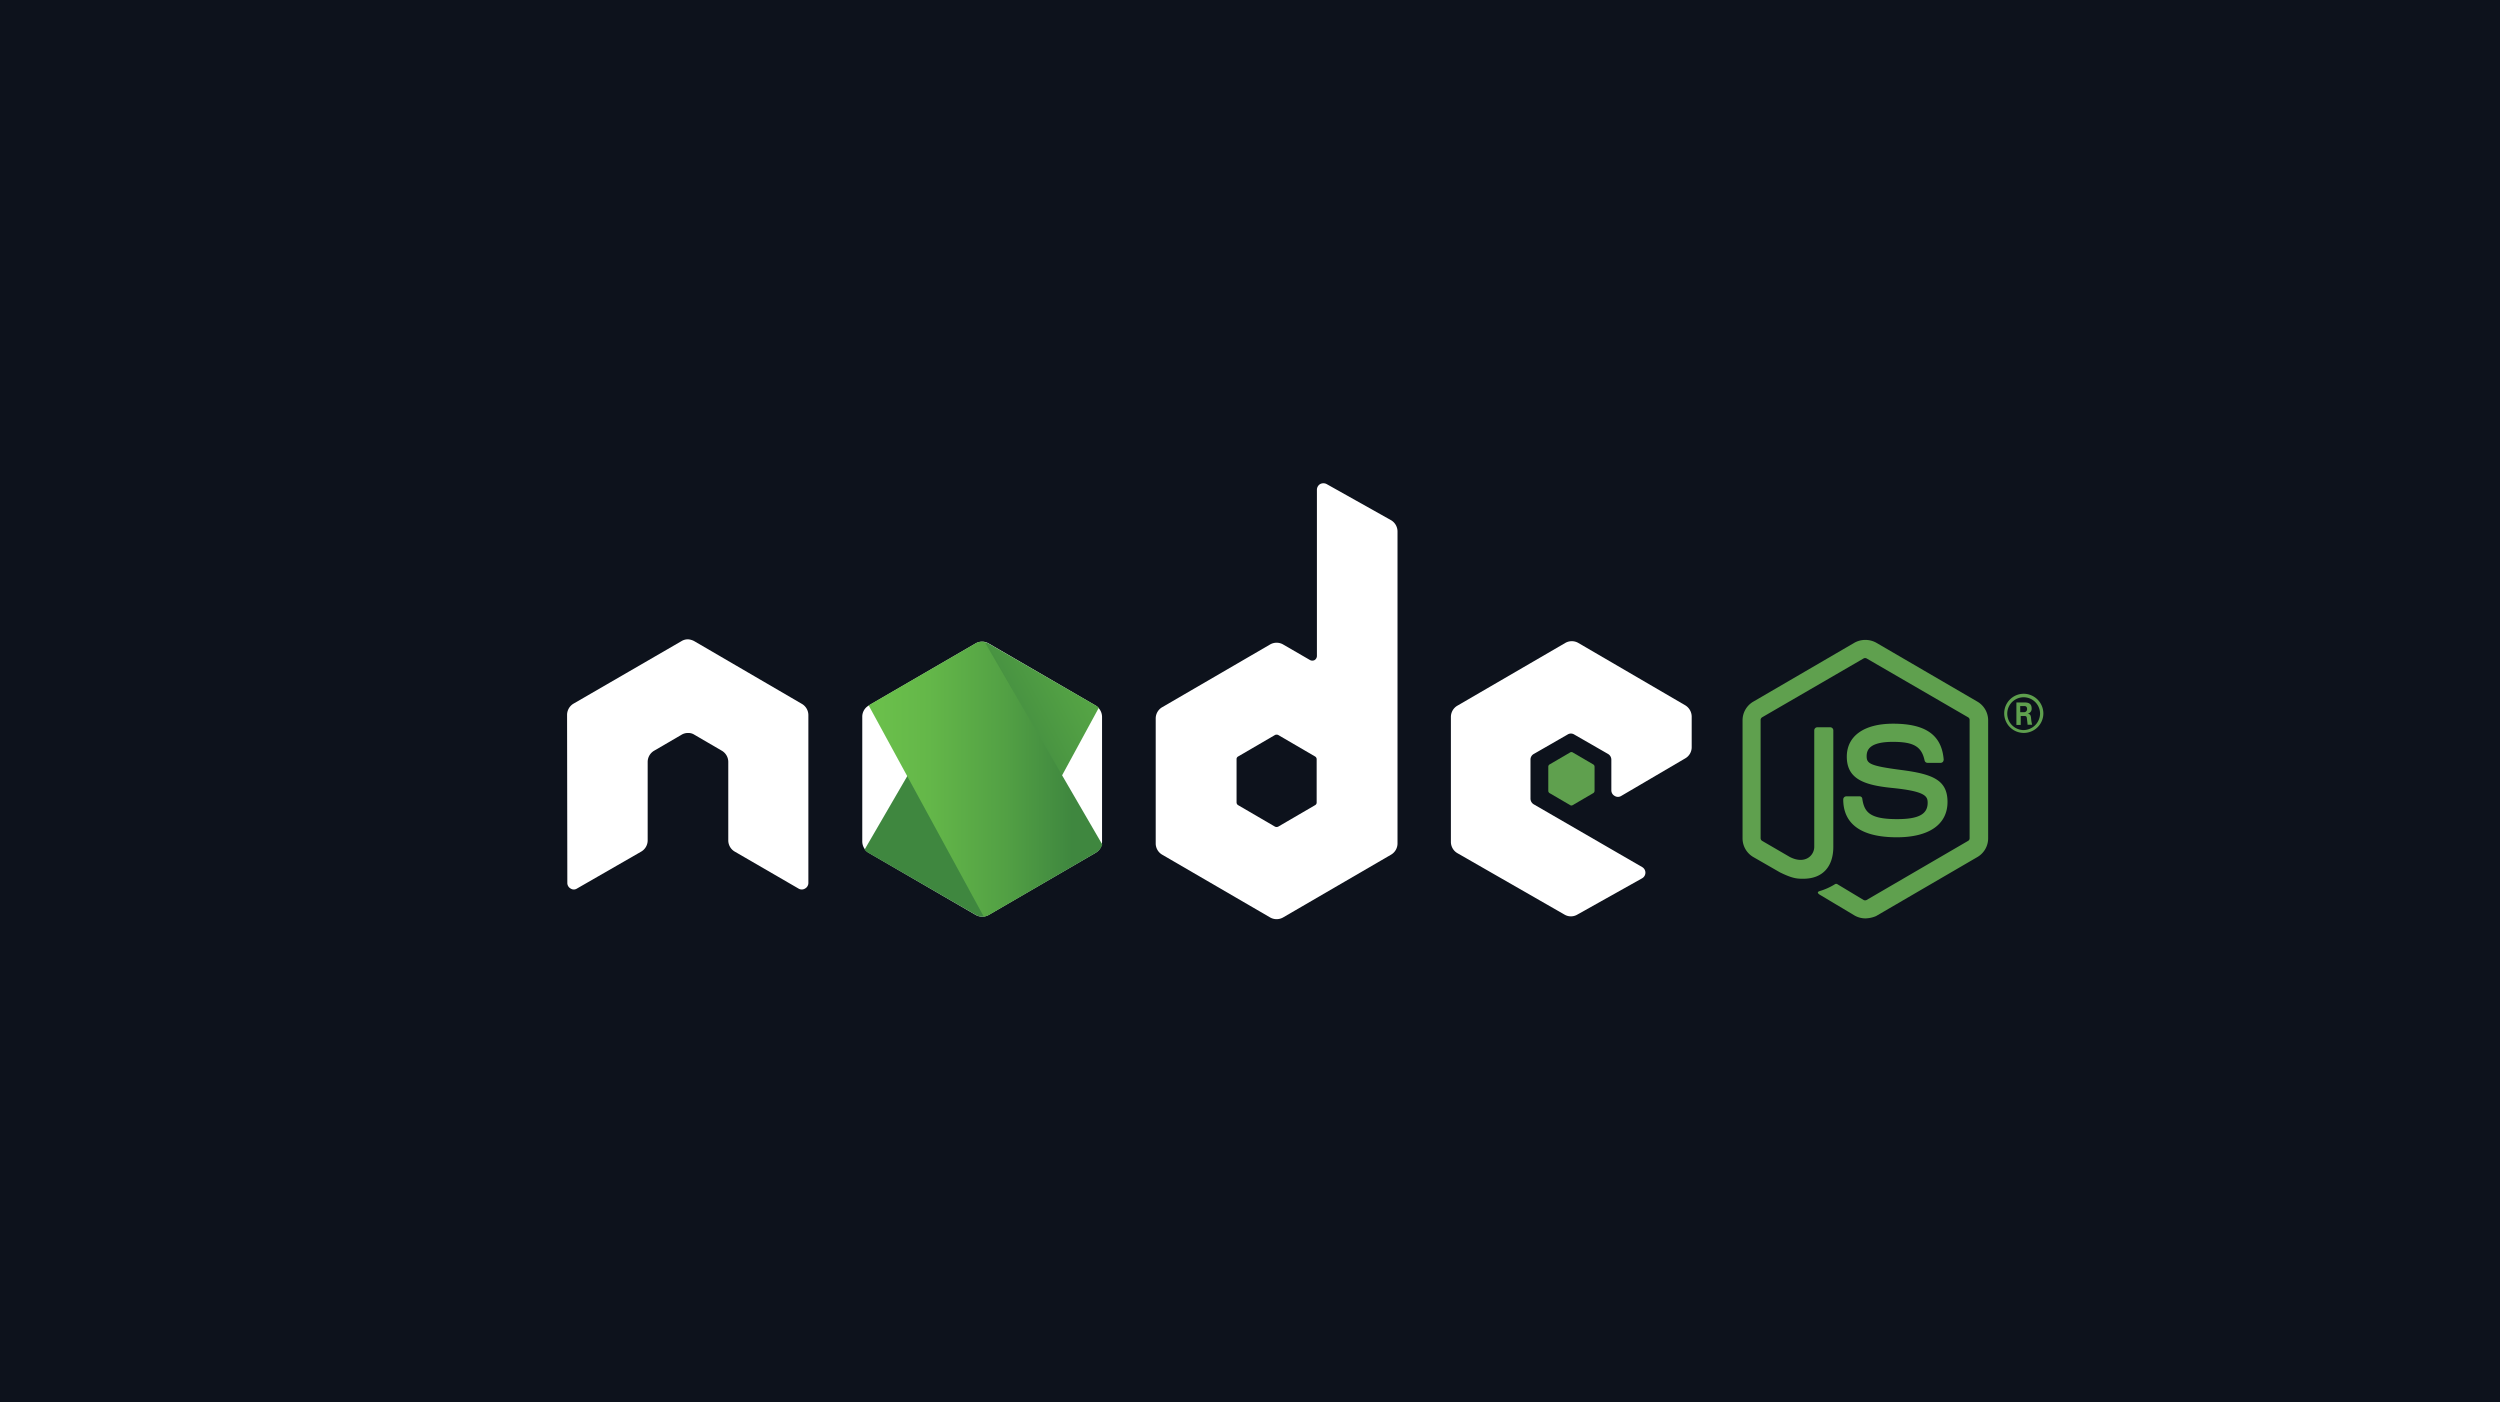 <svg id="node" xmlns="http://www.w3.org/2000/svg" xmlns:xlink="http://www.w3.org/1999/xlink" width="820" height="460" viewBox="0 0 820 460">
  <defs>
    <linearGradient id="linear-gradient" x1="0.433" y1="0.552" x2="1.597" y2="-0.177" gradientUnits="objectBoundingBox">
      <stop offset="0.138" stop-color="#3f873f"/>
      <stop offset="0.402" stop-color="#52a044"/>
      <stop offset="0.713" stop-color="#64b749"/>
      <stop offset="0.908" stop-color="#6abf4b"/>
    </linearGradient>
    <linearGradient id="linear-gradient-2" x1="-0.044" y1="0.5" x2="1.016" y2="0.5" gradientUnits="objectBoundingBox">
      <stop offset="0.092" stop-color="#6abf4b"/>
      <stop offset="0.287" stop-color="#64b749"/>
      <stop offset="0.598" stop-color="#52a044"/>
      <stop offset="0.862" stop-color="#3f873f"/>
    </linearGradient>
  </defs>
  <rect id="bg" width="820" height="460" fill="#0d121c"/>
  <g id="logo" transform="translate(186 158.512)">
    <path id="Path_4021" data-name="Path 4021" d="M253.038,119.695a7.271,7.271,0,0,1-3.5-.923l-11.093-6.629c-1.669-.923-.834-1.259-.333-1.427a20.186,20.186,0,0,0,5-2.266.763.763,0,0,1,.834.084l8.507,5.119a1.053,1.053,0,0,0,1,0l33.278-19.385a.97.97,0,0,0,.5-.923V54.658a.97.97,0,0,0-.5-.923l-33.278-19.3a1.052,1.052,0,0,0-1,0l-33.276,19.3a1.054,1.054,0,0,0-.5.923V93.344a1.054,1.054,0,0,0,.5.923l9.09,5.287c4.92,2.517,8.006-.42,8.006-3.357V58.015a1.017,1.017,0,0,1,1-1.007h4.253a1.017,1.017,0,0,1,1,1.007V96.2c0,6.63-3.586,10.49-9.842,10.49-1.917,0-3.418,0-7.673-2.1l-8.757-5.035a7.093,7.093,0,0,1-3.5-6.126V54.742a7.093,7.093,0,0,1,3.5-6.126l33.278-19.385a7.4,7.4,0,0,1,7,0l33.278,19.385a7.092,7.092,0,0,1,3.5,6.126V93.428a7.092,7.092,0,0,1-3.5,6.126l-33.278,19.385A9.31,9.31,0,0,1,253.038,119.695Z" transform="translate(172.803 23.026)" fill="#5fa04e"/>
    <path id="Path_4022" data-name="Path 4022" d="M248.578,80.775c-14.6,0-17.6-6.714-17.6-12.42a1.017,1.017,0,0,1,1-1.007h4.337a.86.86,0,0,1,.919.839c.667,4.448,2.584,6.63,11.426,6.63,7.006,0,10.009-1.595,10.009-5.371,0-2.182-.837-3.776-11.761-4.867-9.09-.923-14.762-2.937-14.762-10.238,0-6.8,5.672-10.825,15.179-10.825,10.678,0,15.931,3.693,16.6,11.749a1.372,1.372,0,0,1-.248.755,1.04,1.04,0,0,1-.672.336h-4.42a.98.98,0,0,1-.915-.756c-1-4.616-3.588-6.126-10.426-6.126-7.673,0-8.59,2.685-8.59,4.7,0,2.434,1.084,3.189,11.426,4.532,10.257,1.342,15.1,3.273,15.1,10.49C265.173,76.578,259.084,80.775,248.578,80.775Z" transform="translate(187.604 35.343)" fill="#5fa04e"/>
    <path id="Path_4023" data-name="Path 4023" d="M272.958,44.558a6.424,6.424,0,1,1-6.426-6.461A6.5,6.5,0,0,1,272.958,44.558Zm-11.845,0a5.41,5.41,0,0,0,5.335,5.455,5.482,5.482,0,0,0,5.424-5.455,5.38,5.38,0,0,0-10.759,0Zm3-3.608h2.5c.834,0,2.5,0,2.5,1.93a1.629,1.629,0,0,1-1.339,1.762c1,.084,1.086.756,1.169,1.678a10.3,10.3,0,0,0,.335,1.93h-1.5c0-.336-.248-2.182-.248-2.266-.082-.419-.248-.587-.748-.587h-1.252v2.937h-1.417Zm1.334,3.189h1.082a.973.973,0,0,0,1.086-1.007c0-1.007-.667-1.007-1.086-1.007h-1.163v2.014Z" transform="translate(211.267 30.943)" fill="#5fa04e"/>
    <path id="Path_4024" data-name="Path 4024" d="M79.146,53.087a4.274,4.274,0,0,0-2.168-3.692L41.7,28.834a5.106,5.106,0,0,0-1.918-.587h-.333a3.949,3.949,0,0,0-1.918.587L2.168,49.31A4.309,4.309,0,0,0,0,53.087l.083,55.051a2.087,2.087,0,0,0,1.084,1.846,1.882,1.882,0,0,0,2.085,0L24.269,97.9a4.274,4.274,0,0,0,2.168-3.692V68.444a4.273,4.273,0,0,1,2.168-3.692l8.924-5.2a4.019,4.019,0,0,1,2.168-.588,3.565,3.565,0,0,1,2.085.588l8.924,5.2a4.274,4.274,0,0,1,2.169,3.692V94.207A4.274,4.274,0,0,0,55.044,97.9l20.85,12.084a2.023,2.023,0,0,0,2.168,0,2.086,2.086,0,0,0,1.084-1.846Z" transform="translate(0 22.943)" fill="#fff" fill-rule="evenodd"/>
    <path id="Path_4025" data-name="Path 4025" d="M162.584.252a2.284,2.284,0,0,0-2.086,0A2.19,2.19,0,0,0,159.414,2.1V56.645a1.614,1.614,0,0,1-.752,1.343,1.586,1.586,0,0,1-1.5,0l-8.84-5.119a4.277,4.277,0,0,0-4.253,0l-35.362,20.56a4.274,4.274,0,0,0-2.167,3.692v41.036a4.275,4.275,0,0,0,2.167,3.693l35.362,20.56a4.277,4.277,0,0,0,4.253,0l35.362-20.56a4.275,4.275,0,0,0,2.167-3.693V15.861a4.308,4.308,0,0,0-2.167-3.776Zm-3.253,104.395a.966.966,0,0,1-.5.923l-12.095,7.05a1.229,1.229,0,0,1-1.084,0l-12.093-7.05a1.055,1.055,0,0,1-.5-.923v-14.1a.965.965,0,0,1,.5-.923l12.093-7.049a1.229,1.229,0,0,1,1.084,0l12.095,7.049a1.055,1.055,0,0,1,.5.923Z" transform="translate(86.533 0)" fill="#fff" fill-rule="evenodd"/>
    <path id="Path_4026" data-name="Path 4026" d="M236.861,67a4.2,4.2,0,0,0,2.086-3.693V53.318a4.374,4.374,0,0,0-2.086-3.692L201.749,29.15a4.274,4.274,0,0,0-4.253,0l-35.36,20.56a4.273,4.273,0,0,0-2.169,3.693V94.438a4.272,4.272,0,0,0,2.169,3.692l35.11,20.14a4.119,4.119,0,0,0,4.17,0l21.268-11.916a2.115,2.115,0,0,0,0-3.693L187.156,82.1a2.189,2.189,0,0,1-1.084-1.846V67.416a2.088,2.088,0,0,1,1.084-1.846l11.093-6.378a2.024,2.024,0,0,1,2.167,0l11.093,6.378a2.19,2.19,0,0,1,1.084,1.846v10.07a2.085,2.085,0,0,0,1.086,1.846,2.023,2.023,0,0,0,2.167,0Z" transform="translate(129.928 23.216)" fill="#fff" fill-rule="evenodd"/>
    <path id="Path_4027" data-name="Path 4027" d="M184.765,48.772a.755.755,0,0,1,.835,0l6.754,3.944a.883.883,0,0,1,.417.755V61.36a.883.883,0,0,1-.417.756L185.6,66.059a.756.756,0,0,1-.835,0l-6.754-3.944a.883.883,0,0,1-.417-.756V53.471a.883.883,0,0,1,.417-.755Z" transform="translate(144.245 39.511)" fill="#5fa04e" fill-rule="evenodd"/>
    <path id="Path_4028" data-name="Path 4028" d="M94.879,29.242a4.277,4.277,0,0,0-4.254,0L55.514,49.634a4.2,4.2,0,0,0-2.085,3.693V94.2a4.377,4.377,0,0,0,2.085,3.693L90.625,118.28a4.277,4.277,0,0,0,4.254,0L129.99,97.888a4.2,4.2,0,0,0,2.085-3.693V53.327a4.377,4.377,0,0,0-2.085-3.693Z" transform="translate(43.396 23.291)" fill="#fff"/>
    <path id="Path_4029" data-name="Path 4029" d="M129.737,49.569,94.459,29.176a5.755,5.755,0,0,0-1.084-.419L53.843,96.815a4.406,4.406,0,0,0,1.167,1.007l35.278,20.392a4.045,4.045,0,0,0,3.252.419l37.113-68.31A2.608,2.608,0,0,0,129.737,49.569Z" transform="translate(43.732 23.357)" fill="url(#linear-gradient)"/>
    <path id="Path_4030" data-name="Path 4030" d="M129.139,97.893a4.765,4.765,0,0,0,2.085-2.686L92.61,28.744a4.212,4.212,0,0,0-3,.5L54.58,49.556l37.78,69.317a5.809,5.809,0,0,0,1.585-.5Z" transform="translate(44.331 23.284)" fill="url(#linear-gradient-2)"/>
  </g>
</svg>
